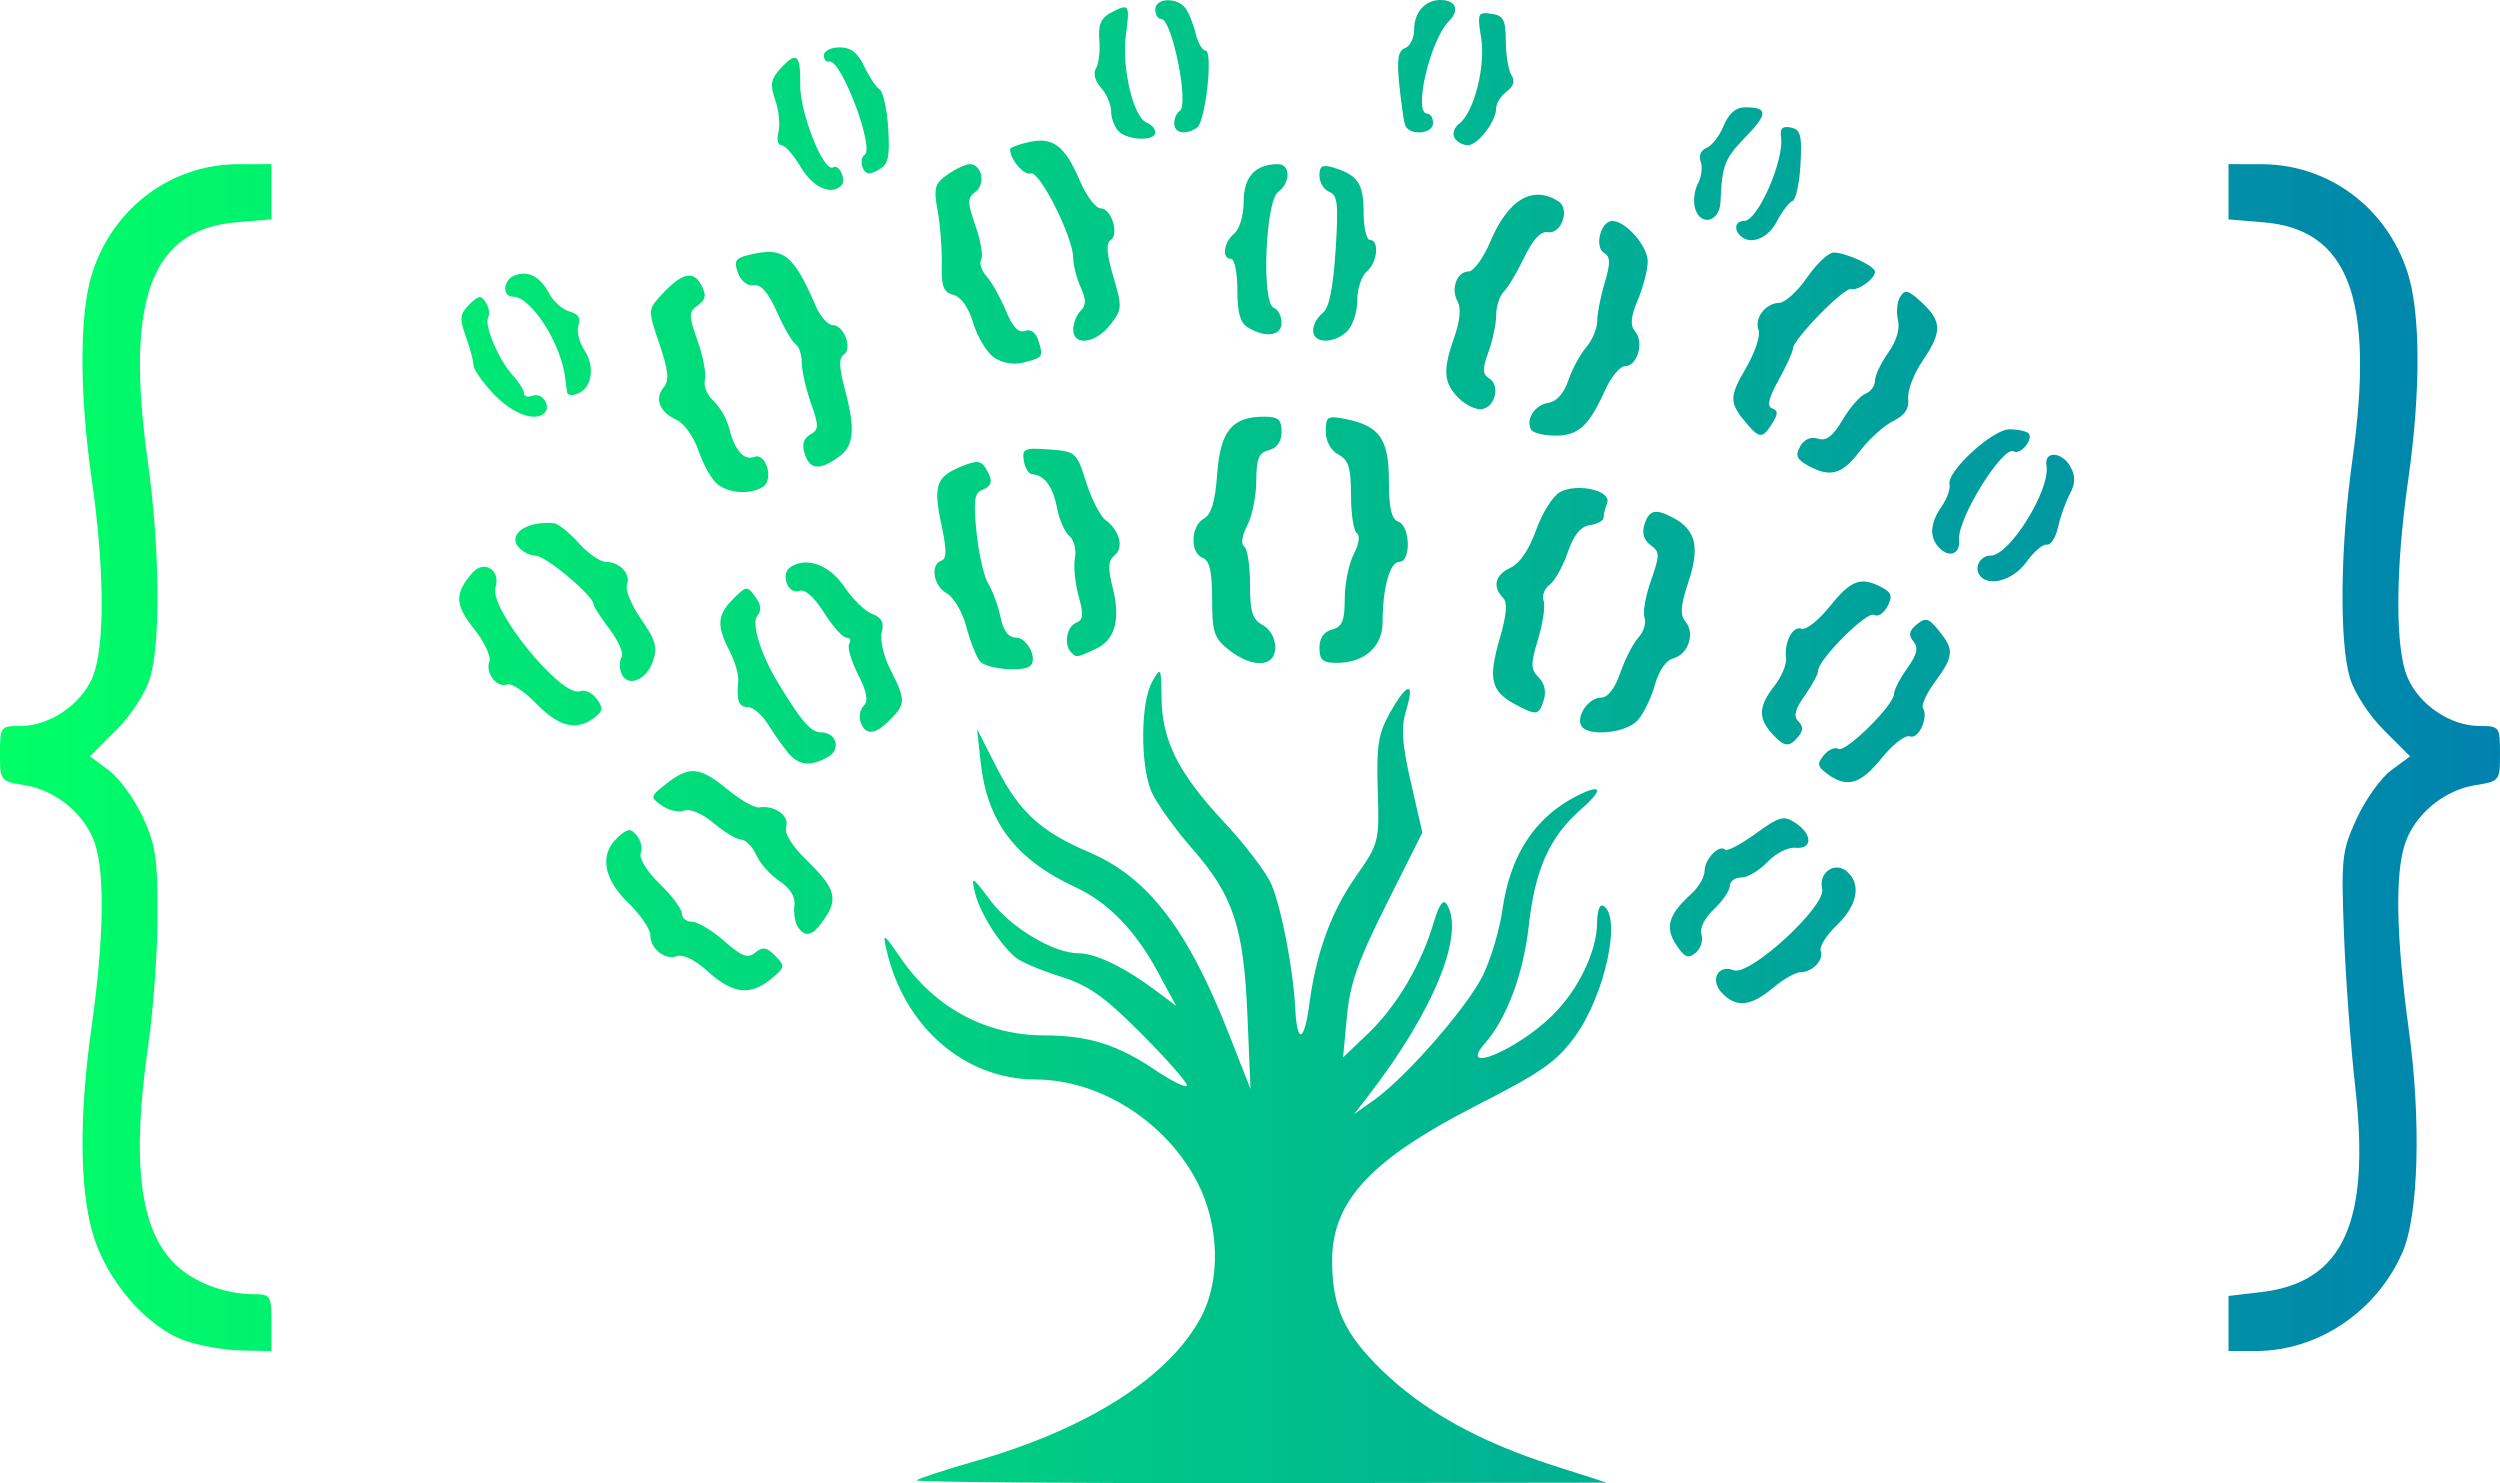 <?xml version="1.0" encoding="UTF-8" standalone="no"?>
<svg
   data-name="Layer 1"
   id="Layer_1"
   viewBox="0 0 396 234.933"
   version="1.1"
   sodipodi:docname="CM.svg"
   width="396"
   height="234.933"
   inkscape:version="1.1-dev (7bb339f916, 2021-01-15, custom)"
   xmlns:inkscape="http://www.inkscape.org/namespaces/inkscape"
   xmlns:sodipodi="http://sodipodi.sourceforge.net/DTD/sodipodi-0.dtd"
   xmlns:xlink="http://www.w3.org/1999/xlink"
   xmlns="http://www.w3.org/2000/svg"
   xmlns:svg="http://www.w3.org/2000/svg"
   xmlns:rdf="http://www.w3.org/1999/02/22-rdf-syntax-ns#"
   xmlns:cc="http://creativecommons.org/ns#"
   xmlns:dc="http://purl.org/dc/elements/1.1/">
  <sodipodi:namedview
     pagecolor="#ffffff"
     bordercolor="#666666"
     borderopacity="1"
     objecttolerance="10"
     gridtolerance="10"
     guidetolerance="10"
     inkscape:pageopacity="0"
     inkscape:pageshadow="2"
     inkscape:window-width="1916"
     inkscape:window-height="1050"
     id="namedview35"
     showgrid="false"
     inkscape:zoom="0.8691521"
     inkscape:cx="209.97476"
     inkscape:cy="243.34061"
     inkscape:window-x="0"
     inkscape:window-y="26"
     inkscape:window-maximized="1"
     inkscape:current-layer="g32"
     inkscape:pagecheckerboard="0"
     fit-margin-top="0"
     fit-margin-left="0"
     fit-margin-right="0"
     fit-margin-bottom="0" />
  <defs
     id="defs4">
    <linearGradient
       inkscape:collect="always"
       id="linearGradient894">
      <stop
         style="stop-color:#00ff66;stop-opacity:1"
         offset="0"
         id="stop890" />
      <stop
         style="stop-color:#0082af;stop-opacity:1"
         offset="1"
         id="stop892" />
    </linearGradient>
    <style
       id="style2">
      .cls-1, .cls-2, .cls-3 {
        fill: none;
        stroke: #353535;
        stroke-width: 2px;
      }

      .cls-1, .cls-2 {
        stroke-linecap: round;
      }

      .cls-1 {
        stroke-miterlimit: 10;
      }

      .cls-2, .cls-3 {
        stroke-linejoin: round;
      }
    </style>
    <linearGradient
       inkscape:collect="always"
       xlink:href="#linearGradient894"
       id="linearGradient896"
       x1="1.525"
       y1="0.744"
       x2="39.59"
       y2="31.965"
       gradientUnits="userSpaceOnUse" />
    <clipPath
       clipPathUnits="userSpaceOnUse"
       id="clipPath1044">
      <rect
         style="opacity:0.257;fill:#008cff;stroke-width:0.5;stroke-linecap:round;stroke-linejoin:round"
         id="rect1046"
         width="30.994"
         height="49.732"
         x="145.234"
         y="154.065" />
    </clipPath>
    <linearGradient
       inkscape:collect="always"
       xlink:href="#linearGradient894"
       id="linearGradient834"
       gradientUnits="userSpaceOnUse"
       x1="1.525"
       y1="0.744"
       x2="39.59"
       y2="31.965" />
    <linearGradient
       inkscape:collect="always"
       xlink:href="#linearGradient894"
       id="linearGradient1280"
       x1="-703.437"
       y1="84.805"
       x2="-306.433"
       y2="84.805"
       gradientUnits="userSpaceOnUse" />
  </defs>
  <title
     id="title6" />
  <g
     id="g842"
     style="stroke:url(#linearGradient896)"
     transform="translate(704.435,46.791)">
    <g
       transform="translate(-1.5,-14)"
       id="g32"
       style="stroke:url(#linearGradient834)">
      <path
         style="fill:url(#linearGradient1280);fill-opacity:1;stroke:none"
         d="m -557.752,201.693 c 0.284,-0.284 4.521,-1.668 9.417,-3.075 17.859,-5.134 30.706,-13.368 35.703,-22.884 3.068,-5.843 2.828,-14.453 -0.592,-21.148 -4.918,-9.63 -15.463,-16.366 -25.643,-16.382 -11.276,-0.018 -20.855,-8.323 -23.637,-20.494 -0.643,-2.813 -0.505,-2.737 2.214,1.227 5.416,7.897 13.517,12.268 22.754,12.278 6.964,0.008 11.583,1.444 17.549,5.459 2.779,1.87 5.052,2.971 5.052,2.447 0,-0.524 -3.263,-4.224 -7.25,-8.224 -5.841,-5.858 -8.319,-7.607 -12.75,-8.998 -3.025,-0.949 -6.191,-2.281 -7.037,-2.959 -2.542,-2.038 -5.786,-7.166 -6.514,-10.293 -0.648,-2.785 -0.519,-2.72 2.466,1.238 3.236,4.292 9.994,8.323 13.95,8.323 2.641,0 7.311,2.245 12.039,5.786 l 3.404,2.55 -2.904,-5.37 c -3.565,-6.591 -7.859,-11.019 -13.001,-13.405 -9.555,-4.434 -14.046,-10.358 -15.072,-19.88 l -0.558,-5.182 3.198,6.264 c 3.507,6.869 6.931,9.986 14.53,13.225 9.361,3.991 15.633,12.162 22.218,28.946 l 3.361,8.565 -0.478,-11.5 c -0.591,-14.203 -2.21,-19.1 -8.812,-26.644 -2.792,-3.191 -5.687,-7.262 -6.433,-9.047 -1.762,-4.218 -1.68,-14.119 0.144,-17.309 1.385,-2.422 1.431,-2.344 1.487,2.5 0.078,6.833 2.662,11.982 9.888,19.707 3.369,3.601 6.76,8.069 7.537,9.928 1.608,3.849 3.424,13.332 3.755,19.616 0.301,5.7 1.425,5.381 2.223,-0.632 1.083,-8.165 3.443,-14.655 7.37,-20.27 3.675,-5.255 3.736,-5.495 3.474,-13.684 -0.225,-7.047 0.074,-8.941 1.934,-12.25 2.729,-4.855 3.997,-5.063 2.573,-0.422 -0.843,2.747 -0.684,5.188 0.744,11.443 l 1.816,7.951 -5.671,11.307 c -4.525,9.022 -5.794,12.62 -6.279,17.807 l -0.608,6.5 4.025,-3.852 c 4.456,-4.264 8.374,-10.893 10.305,-17.434 0.85,-2.88 1.533,-3.864 2.081,-3 2.956,4.659 -2.045,16.921 -12.347,30.276 l -2.307,2.99 3.175,-2.255 c 5.017,-3.563 14.643,-14.569 17.173,-19.635 1.27,-2.543 2.681,-7.256 3.136,-10.474 1.222,-8.648 5.093,-14.6 11.701,-17.995 4.046,-2.079 4.41,-1.144 0.792,2.033 -5.046,4.431 -7.311,9.476 -8.326,18.551 -0.844,7.545 -3.497,14.649 -6.927,18.55 -4.444,5.054 5.015,1.141 10.678,-4.418 4.092,-4.016 7.047,-10.133 7.077,-14.647 0.013,-1.947 0.434,-3.055 1.022,-2.691 2.906,1.796 0.192,14.198 -4.529,20.697 -2.866,3.945 -5.325,5.672 -15.36,10.788 -16.952,8.643 -23.119,15.244 -23.105,24.734 0.011,7.334 1.907,11.515 7.838,17.285 6.655,6.475 15.387,11.337 27.157,15.12 l 8.5,2.732 -54.917,0.072 c -30.204,0.04 -54.684,-0.16 -54.4,-0.444 z m -115.908,-22.137 c -6.105,-2.162 -12.549,-9.698 -14.628,-17.106 -2.061,-7.344 -2.099,-18.687 -0.11,-32.816 1.897,-13.48 2.088,-24 0.52,-28.749 -1.532,-4.642 -6.159,-8.507 -11.135,-9.303 -3.87,-0.619 -3.923,-0.686 -3.923,-4.999 0,-4.265 0.08,-4.372 3.25,-4.376 4.612,-0.005 9.599,-3.39 11.421,-7.751 1.959,-4.687 1.907,-16.998 -0.132,-31.245 -1.996,-13.952 -1.962,-26.461 0.09,-32.814 3.337,-10.332 12.524,-17.157 23.121,-17.177 l 5.25,-0.01 v 4.376 4.376 l -5.541,0.46 c -13.53,1.122 -17.644,12.166 -14.063,37.748 1.912,13.658 2.076,28.729 0.375,34.424 -0.704,2.358 -3.002,5.89 -5.377,8.269 l -4.147,4.153 2.968,2.194 c 1.632,1.207 4.047,4.513 5.367,7.347 2.059,4.423 2.396,6.64 2.377,15.653 -0.012,5.775 -0.674,15 -1.471,20.5 -2.694,18.597 -1.359,29.375 4.314,34.81 2.997,2.871 7.822,4.69 12.442,4.69 2.6,0 2.757,0.255 2.757,4.5 v 4.5 l -4.75,-0.079 c -2.612,-0.043 -6.651,-0.752 -8.975,-1.575 z m 323.725,-2.707 v -4.361 l 5.236,-0.62 c 12.908,-1.529 17.254,-11.014 14.844,-32.393 -0.73,-6.471 -1.54,-17.478 -1.802,-24.46 -0.448,-11.945 -0.329,-13.015 2.019,-18.143 1.372,-2.997 3.836,-6.441 5.476,-7.653 l 2.981,-2.204 -4.147,-4.153 c -2.375,-2.379 -4.672,-5.912 -5.377,-8.269 -1.702,-5.695 -1.538,-20.766 0.374,-34.424 3.582,-25.582 -0.533,-36.626 -14.063,-37.748 l -5.542,-0.46 v -4.376 -4.376 l 5.25,0.01 c 10.597,0.02 19.784,6.845 23.121,17.177 2.052,6.353 2.086,18.862 0.09,32.814 -2.038,14.248 -2.09,26.558 -0.132,31.245 1.822,4.361 6.809,7.746 11.421,7.751 3.171,0.004 3.25,0.111 3.25,4.376 0,4.313 -0.053,4.381 -3.923,4.999 -4.971,0.795 -9.603,4.66 -11.13,9.288 -1.603,4.858 -1.395,14.774 0.62,29.534 1.959,14.351 1.536,29.284 -0.995,35.124 -4.078,9.408 -13.38,15.682 -23.25,15.682 h -4.322 z m -80.331,-52.453 c -1.835,-2.028 -0.5,-4.443 1.938,-3.507 2.566,0.985 14.698,-10.169 14.024,-12.893 -0.623,-2.516 1.957,-4.374 3.869,-2.787 2.37,1.967 1.76,5.377 -1.526,8.525 -1.664,1.594 -2.824,3.424 -2.578,4.065 0.551,1.436 -1.302,3.41 -3.202,3.41 -0.773,0 -2.743,1.125 -4.377,2.5 -3.521,2.963 -5.907,3.164 -8.149,0.686 z m -160.513,-3.286 c -1.993,-1.812 -3.964,-2.804 -4.877,-2.453 -1.909,0.733 -4.278,-1.136 -4.278,-3.373 0,-0.925 -1.575,-3.208 -3.5,-5.074 -3.963,-3.841 -4.577,-7.716 -1.643,-10.37 1.577,-1.428 2.031,-1.47 3.017,-0.282 0.638,0.769 0.917,2.032 0.62,2.807 -0.307,0.801 0.979,2.881 2.983,4.823 1.938,1.878 3.523,4.001 3.523,4.719 0,0.717 0.728,1.304 1.618,1.304 0.89,0 3.18,1.372 5.09,3.048 2.82,2.476 3.746,2.821 4.932,1.836 1.167,-0.968 1.803,-0.864 3.16,0.516 1.601,1.629 1.563,1.841 -0.661,3.664 -3.295,2.701 -6.091,2.375 -9.984,-1.164 z m 153.341,-4.266 c -1.814,-2.768 -1.214,-4.769 2.412,-8.05 1.151,-1.042 2.093,-2.669 2.093,-3.616 0,-1.87 2.333,-4.301 3.249,-3.385 0.311,0.311 2.482,-0.823 4.824,-2.52 3.825,-2.771 4.471,-2.944 6.343,-1.702 2.722,1.807 2.706,4.203 -0.026,3.926 -1.164,-0.118 -3.148,0.891 -4.424,2.25 -1.273,1.355 -3.136,2.463 -4.14,2.463 -1.004,0 -1.826,0.597 -1.826,1.326 0,0.729 -1.129,2.386 -2.509,3.683 -1.504,1.413 -2.296,3.029 -1.977,4.033 0.292,0.922 -0.123,2.219 -0.924,2.884 -1.183,0.982 -1.762,0.74 -3.094,-1.292 z m -139.156,-2.884 c -0.428,-0.688 -0.656,-2.195 -0.507,-3.351 0.174,-1.351 -0.656,-2.709 -2.326,-3.803 -1.429,-0.936 -3.099,-2.803 -3.713,-4.149 -0.613,-1.346 -1.683,-2.447 -2.378,-2.447 -0.695,0 -2.654,-1.171 -4.354,-2.601 -1.809,-1.522 -3.741,-2.352 -4.658,-2 -0.862,0.331 -2.455,-0.021 -3.541,-0.782 -1.931,-1.352 -1.915,-1.431 0.716,-3.5 3.606,-2.837 5.289,-2.674 9.666,0.934 2.035,1.678 4.275,2.957 4.978,2.842 2.43,-0.395 4.85,1.303 4.305,3.021 -0.344,1.084 0.883,3.058 3.47,5.585 4.371,4.269 4.804,5.912 2.446,9.28 -1.759,2.511 -2.967,2.798 -4.103,0.973 z m 163.139,-24.142 c -1.611,-1.178 -1.7,-1.637 -0.578,-2.989 0.729,-0.878 1.763,-1.327 2.298,-0.996 1.095,0.677 8.801,-6.923 8.801,-8.68 0,-0.624 0.942,-2.457 2.093,-4.074 1.575,-2.212 1.82,-3.269 0.988,-4.272 -0.829,-0.999 -0.698,-1.67 0.521,-2.682 1.4,-1.162 1.89,-1.026 3.512,0.978 2.454,3.031 2.381,4.046 -0.581,8.062 -1.357,1.839 -2.228,3.73 -1.935,4.203 0.919,1.487 -0.714,5.011 -2.079,4.487 -0.716,-0.275 -2.721,1.268 -4.457,3.428 -3.346,4.164 -5.489,4.797 -8.583,2.535 z m -164.636,-3.358 c -0.807,-0.963 -2.237,-2.987 -3.178,-4.5 -0.941,-1.512 -2.375,-2.75 -3.187,-2.75 -1.479,0 -1.854,-1.023 -1.538,-4.196 0.093,-0.933 -0.53,-3.048 -1.385,-4.7 -2.081,-4.024 -1.96,-5.698 0.598,-8.256 2.062,-2.062 2.208,-2.076 3.483,-0.332 0.919,1.257 1.016,2.2 0.313,3.046 -0.959,1.156 0.52,5.988 3.196,10.438 3.688,6.135 5.284,8 6.847,8 2.586,0 3.307,2.77 1.037,3.985 -2.74,1.466 -4.517,1.255 -6.186,-0.735 z M -422.28,83.381 c -2.192,-2.422 -2.087,-4.352 0.41,-7.526 1.135,-1.444 1.966,-3.417 1.846,-4.385 -0.321,-2.586 1.071,-5.204 2.478,-4.664 0.673,0.258 2.682,-1.345 4.464,-3.563 3.364,-4.186 4.929,-4.755 8.225,-2.991 1.575,0.843 1.744,1.421 0.884,3.028 -0.585,1.092 -1.54,1.691 -2.124,1.33 -1.085,-0.671 -8.839,7.068 -8.839,8.822 0,0.533 -0.955,2.311 -2.123,3.951 -1.543,2.167 -1.823,3.282 -1.024,4.081 0.799,0.799 0.799,1.461 5e-4,2.423 -1.464,1.763 -2.229,1.671 -4.199,-0.505 z m -144.319,-1.738 c -0.331,-0.862 -0.116,-2.053 0.477,-2.646 0.772,-0.772 0.514,-2.186 -0.905,-4.967 -1.091,-2.139 -1.715,-4.323 -1.387,-4.854 0.328,-0.531 0.126,-0.966 -0.45,-0.966 -0.576,0 -2.174,-1.787 -3.553,-3.971 -1.54,-2.439 -3.038,-3.767 -3.884,-3.443 -1.817,0.697 -3.088,-2.675 -1.419,-3.766 2.588,-1.691 6.199,-0.352 8.569,3.179 1.292,1.925 3.271,3.842 4.396,4.26 1.482,0.55 1.892,1.349 1.488,2.898 -0.311,1.188 0.305,3.832 1.386,5.95 2.426,4.755 2.421,5.416 -0.055,7.892 -2.406,2.406 -3.855,2.54 -4.664,0.433 z m 114.169,0.575 c -0.926,-1.499 1.114,-4.492 3.067,-4.5 1.102,-0.005 2.212,-1.422 3.086,-3.941 0.75,-2.164 2.045,-4.686 2.877,-5.605 0.832,-0.919 1.264,-2.319 0.961,-3.111 -0.304,-0.792 0.153,-3.437 1.014,-5.88 1.435,-4.069 1.43,-4.54 -0.063,-5.632 -1.067,-0.78 -1.402,-1.907 -0.971,-3.265 0.736,-2.317 1.759,-2.553 4.566,-1.051 3.582,1.917 4.235,4.624 2.428,10.065 -1.281,3.858 -1.39,5.304 -0.48,6.4 1.546,1.863 0.436,5.167 -1.945,5.79 -1.142,0.299 -2.296,1.969 -2.919,4.226 -0.567,2.053 -1.797,4.579 -2.734,5.614 -1.816,2.007 -7.826,2.608 -8.888,0.89 z m -165.527,-3.531 c -1.878,-1.938 -3.958,-3.314 -4.623,-3.059 -1.621,0.622 -3.527,-1.804 -2.835,-3.607 0.305,-0.794 -0.787,-3.131 -2.426,-5.193 -3.062,-3.853 -3.118,-5.571 -0.29,-8.864 1.845,-2.148 4.556,-0.463 3.682,2.29 -1.064,3.353 10.483,17.529 13.391,16.439 0.757,-0.284 1.948,0.264 2.645,1.217 1.05,1.436 0.986,1.949 -0.377,2.986 -2.804,2.134 -5.615,1.457 -9.167,-2.208 z m 154.891,0.013 c -3.702,-2.012 -4.153,-4 -2.329,-10.275 1.129,-3.883 1.282,-5.793 0.527,-6.548 -1.724,-1.724 -1.233,-3.634 1.221,-4.752 1.434,-0.654 2.94,-2.878 4.035,-5.962 0.961,-2.706 2.658,-5.407 3.771,-6.003 2.785,-1.49 8.229,-0.233 7.477,1.727 -0.314,0.818 -0.571,1.869 -0.571,2.336 0,0.467 -0.97,0.992 -2.155,1.168 -1.497,0.222 -2.571,1.541 -3.519,4.32 -0.751,2.2 -2.039,4.505 -2.863,5.123 -0.824,0.618 -1.256,1.753 -0.96,2.524 0.296,0.771 -0.09,3.487 -0.858,6.038 -1.214,4.033 -1.203,4.829 0.083,6.115 0.917,0.917 1.224,2.28 0.808,3.589 -0.782,2.463 -1.153,2.511 -4.667,0.602 z m -141.46,-4.868 c -0.322,-0.839 -0.296,-1.995 0.058,-2.568 0.354,-0.573 -0.506,-2.55 -1.911,-4.392 -1.405,-1.843 -2.555,-3.639 -2.555,-3.992 0,-1.295 -7.55,-7.616 -9.128,-7.642 -0.895,-0.015 -2.138,-0.642 -2.762,-1.394 -1.722,-2.075 1.401,-4.155 5.632,-3.751 0.683,0.065 2.445,1.468 3.915,3.118 1.47,1.65 3.409,3 4.308,3 2.225,0 3.996,1.936 3.339,3.649 -0.297,0.773 0.717,3.218 2.252,5.433 2.312,3.336 2.629,4.489 1.847,6.713 -1.065,3.03 -4.106,4.142 -4.995,1.827 z m 56.812,-1.872 c -0.564,-0.688 -1.534,-3.155 -2.156,-5.483 -0.622,-2.328 -2.016,-4.706 -3.098,-5.285 -2.122,-1.136 -2.678,-4.578 -0.839,-5.191 0.834,-0.278 0.838,-1.724 0.018,-5.549 -1.346,-6.278 -0.888,-7.692 3.019,-9.31 2.502,-1.036 3.174,-1.009 3.913,0.158 1.271,2.008 1.134,2.891 -0.552,3.538 -1.178,0.452 -1.347,1.804 -0.843,6.719 0.347,3.384 1.192,7.053 1.876,8.153 0.685,1.1 1.55,3.462 1.922,5.25 0.462,2.215 1.252,3.25 2.482,3.25 1.735,0 3.411,3.293 2.262,4.442 -1.064,1.064 -6.985,0.552 -8.004,-0.692 z m 39.415,-1.823 c -2.32,-1.825 -2.635,-2.785 -2.635,-8.031 0,-4.374 -0.399,-6.112 -1.5,-6.534 -2.028,-0.778 -1.906,-5.035 0.178,-6.201 1.196,-0.669 1.806,-2.702 2.122,-7.079 0.493,-6.812 2.348,-9.082 7.422,-9.082 2.26,0 2.777,0.444 2.777,2.383 0,1.542 -0.706,2.568 -2,2.906 -1.611,0.421 -2.001,1.367 -2.006,4.867 0,2.389 -0.648,5.574 -1.432,7.077 -0.828,1.587 -1.035,2.975 -0.494,3.309 0.513,0.317 0.932,3.009 0.932,5.982 0,4.382 0.379,5.608 2,6.476 1.17,0.626 2,2.094 2,3.535 0,3.168 -3.593,3.359 -7.365,0.392 z m 14.365,-0.311 c 0,-1.542 0.706,-2.568 2,-2.906 1.611,-0.421 2.001,-1.367 2.006,-4.867 0,-2.389 0.648,-5.574 1.432,-7.077 0.828,-1.587 1.035,-2.975 0.494,-3.309 -0.512,-0.317 -0.932,-3.009 -0.932,-5.982 0,-4.382 -0.379,-5.608 -2,-6.476 -1.21,-0.647 -2,-2.094 -2,-3.66 0,-2.378 0.261,-2.538 3.184,-1.953 5.358,1.072 6.816,3.168 6.816,9.799 0,4.301 0.402,6.031 1.5,6.452 1.923,0.738 2.034,6.362 0.125,6.362 -1.475,0 -2.625,4.19 -2.625,9.568 0,3.861 -2.887,6.432 -7.223,6.432 -2.26,0 -2.777,-0.444 -2.777,-2.383 z m -39.333,0.717 c -1.187,-1.187 -0.707,-4.104 0.768,-4.67 1.154,-0.443 1.234,-1.276 0.412,-4.256 -0.563,-2.038 -0.821,-4.76 -0.575,-6.05 0.247,-1.29 -0.152,-2.843 -0.885,-3.452 -0.734,-0.609 -1.618,-2.621 -1.965,-4.471 -0.628,-3.347 -2.014,-5.224 -3.922,-5.311 -0.55,-0.025 -1.147,-0.991 -1.328,-2.146 -0.296,-1.899 0.088,-2.071 4,-1.79 4.221,0.304 4.366,0.431 5.865,5.169 0.845,2.672 2.223,5.372 3.062,6 2.269,1.7 2.958,4.35 1.455,5.597 -1.02,0.846 -1.095,2.015 -0.326,5.047 1.313,5.175 0.415,8.384 -2.752,9.827 -3.013,1.373 -2.95,1.365 -3.81,0.505 z m 143.833,-12.333 c -0.792,-1.282 0.26,-3 1.836,-3 3.001,0 9.468,-10.435 8.83,-14.25 -0.405,-2.425 2.503,-2.235 3.833,0.25 0.778,1.454 0.741,2.614 -0.138,4.25 -0.665,1.238 -1.506,3.6 -1.869,5.25 -0.363,1.65 -1.161,2.896 -1.771,2.768 -0.611,-0.127 -2.066,1.11 -3.234,2.75 -2.123,2.981 -6.202,4.061 -7.487,1.982 z m -6.287,-4.188 c -1.641,-1.641 -1.525,-3.922 0.335,-6.576 0.851,-1.215 1.413,-2.792 1.25,-3.505 -0.467,-2.037 6.819,-8.731 9.503,-8.731 1.302,0 2.663,0.296 3.025,0.658 0.848,0.848 -1.302,3.474 -2.327,2.841 -1.69,-1.045 -8.976,10.673 -8.67,13.944 0.212,2.264 -1.478,3.007 -3.115,1.37 z m -193.502,-10.062 c -0.919,-0.688 -2.279,-3.05 -3.02,-5.25 -0.752,-2.23 -2.301,-4.433 -3.5,-4.979 -2.719,-1.237 -3.564,-3.366 -2.056,-5.182 0.903,-1.088 0.749,-2.639 -0.676,-6.831 -1.806,-5.314 -1.804,-5.467 0.088,-7.558 3.339,-3.689 5.23,-4.237 6.491,-1.88 0.896,1.675 0.797,2.332 -0.497,3.278 -1.484,1.085 -1.486,1.554 -0.031,5.668 0.872,2.467 1.389,5.247 1.147,6.178 -0.242,0.931 0.372,2.427 1.362,3.324 0.991,0.897 2.103,2.832 2.472,4.301 0.883,3.517 2.344,5.183 3.992,4.55 1.875,-0.719 3.134,3.626 1.374,4.741 -1.965,1.245 -5.219,1.082 -7.146,-0.36 z M -416.616,40.924 c -1.722,-0.959 -1.97,-1.592 -1.176,-3.008 0.633,-1.13 1.675,-1.581 2.814,-1.22 1.324,0.42 2.371,-0.378 3.906,-2.98 1.153,-1.955 2.781,-3.817 3.617,-4.137 0.836,-0.321 1.52,-1.253 1.52,-2.072 0,-0.819 0.944,-2.814 2.098,-4.435 1.306,-1.834 1.888,-3.783 1.542,-5.163 -0.306,-1.219 -0.149,-2.876 0.349,-3.682 0.759,-1.228 1.319,-1.078 3.458,0.933 3.191,2.998 3.2,4.632 0.055,9.261 -1.374,2.022 -2.386,4.693 -2.25,5.936 0.174,1.586 -0.536,2.646 -2.381,3.552 -1.446,0.711 -3.831,2.869 -5.301,4.796 -2.823,3.701 -4.689,4.202 -8.251,2.218 z m -158.866,-1.861 c -0.46,-1.448 -0.173,-2.431 0.881,-3.021 1.392,-0.779 1.405,-1.321 0.114,-4.979 -0.797,-2.258 -1.448,-5.147 -1.448,-6.42 0,-1.273 -0.437,-2.585 -0.972,-2.916 -0.534,-0.33 -1.869,-2.63 -2.967,-5.111 -1.361,-3.077 -2.519,-4.414 -3.645,-4.209 -0.965,0.176 -2.002,-0.628 -2.498,-1.938 -0.706,-1.866 -0.454,-2.339 1.515,-2.833 5.67,-1.423 7.172,-0.3 10.795,8.073 0.714,1.65 1.922,3 2.684,3 1.78,0 3.169,3.772 1.729,4.696 -0.774,0.497 -0.735,2.005 0.136,5.264 1.767,6.605 1.529,9.211 -1.001,10.983 -3.027,2.12 -4.516,1.955 -5.324,-0.59 z m 115.102,-3.763 c -0.973,-1.575 0.528,-3.961 2.695,-4.282 1.317,-0.195 2.48,-1.492 3.165,-3.529 0.596,-1.772 1.872,-4.139 2.834,-5.261 0.963,-1.122 1.75,-2.996 1.75,-4.163 0,-1.167 0.532,-3.898 1.182,-6.067 0.942,-3.144 0.92,-4.106 -0.107,-4.741 -1.564,-0.967 -0.51,-5.046 1.304,-5.046 2.142,0 5.621,3.972 5.621,6.417 0,1.286 -0.697,4.008 -1.55,6.048 -1.168,2.796 -1.271,4.046 -0.417,5.074 1.424,1.716 0.316,5.461 -1.616,5.461 -0.797,0 -2.211,1.688 -3.143,3.75 -2.59,5.732 -4.237,7.25 -7.869,7.25 -1.807,0 -3.539,-0.409 -3.848,-0.91 z m 34.251,-0.84 c -2.92,-3.401 -2.952,-4.327 -0.303,-8.847 1.462,-2.495 2.389,-5.239 2.06,-6.097 -0.73,-1.902 1.09,-4.293 3.308,-4.344 0.895,-0.021 2.861,-1.821 4.368,-4 1.507,-2.179 3.399,-3.962 4.203,-3.962 1.949,0 6.556,2.135 6.556,3.038 0,1.122 -2.679,3.064 -3.791,2.747 -1.095,-0.312 -9.21,8 -9.21,9.433 0,0.487 -1.012,2.717 -2.25,4.956 -1.6,2.894 -1.899,4.2 -1.036,4.519 0.948,0.351 0.95,0.871 0.01,2.378 -1.483,2.375 -2.01,2.399 -3.916,0.179 z m -198.557,-4.79 c -1.788,-1.872 -3.25,-3.946 -3.25,-4.61 0,-0.664 -0.542,-2.706 -1.204,-4.538 -1.036,-2.864 -0.96,-3.575 0.536,-5.071 1.491,-1.49 1.87,-1.532 2.638,-0.288 0.494,0.799 0.659,1.838 0.368,2.31 -0.713,1.154 1.659,6.772 3.875,9.176 0.983,1.066 1.787,2.352 1.787,2.857 0,0.505 0.638,0.674 1.417,0.375 1.445,-0.555 2.933,1.646 1.847,2.732 -1.482,1.482 -5.035,0.177 -8.014,-2.943 z m 152.811,0.602 c -2.424,-2.424 -2.56,-4.398 -0.67,-9.754 0.88,-2.494 1.063,-4.531 0.498,-5.54 -1.131,-2.02 -0.12,-4.768 1.753,-4.768 0.786,0 2.333,-2.138 3.438,-4.75 2.824,-6.674 6.684,-8.952 10.776,-6.36 1.885,1.194 0.49,5.245 -1.683,4.886 -1.114,-0.184 -2.355,1.14 -3.708,3.957 -1.119,2.329 -2.581,4.781 -3.25,5.45 -0.669,0.669 -1.216,2.332 -1.216,3.695 0,1.363 -0.549,3.998 -1.221,5.855 -0.987,2.729 -0.968,3.532 0.098,4.191 1.768,1.093 1.022,4.471 -1.078,4.876 -0.922,0.178 -2.605,-0.605 -3.739,-1.739 z m -141.21,-0.843 c -0.081,-0.395 -0.22,-1.394 -0.308,-2.219 -0.581,-5.456 -5.378,-13 -8.267,-13 -1.78,0 -1.604,-2.661 0.223,-3.362 2.17,-0.833 4.039,0.132 5.483,2.83 0.695,1.3 2.167,2.599 3.27,2.887 1.35,0.353 1.804,1.052 1.387,2.137 -0.34,0.887 0.089,2.691 0.953,4.011 1.725,2.633 1.172,5.988 -1.132,6.873 -0.804,0.309 -1.529,0.238 -1.61,-0.158 z m 67.577,-5.615 c -1.139,-0.806 -2.604,-3.245 -3.256,-5.42 -0.736,-2.458 -1.924,-4.147 -3.139,-4.465 -1.583,-0.414 -1.936,-1.338 -1.856,-4.865 0.054,-2.395 -0.239,-6.205 -0.653,-8.468 -0.663,-3.63 -0.477,-4.306 1.584,-5.75 1.285,-0.9 2.863,-1.636 3.506,-1.636 1.898,0 2.56,3.149 0.919,4.377 -1.334,0.998 -1.334,1.602 5.9e-4,5.439 0.826,2.374 1.224,4.765 0.885,5.313 -0.339,0.548 0.058,1.756 0.882,2.684 0.824,0.928 2.193,3.37 3.043,5.427 1.055,2.556 2.008,3.562 3.009,3.178 0.92,-0.353 1.718,0.236 2.147,1.586 0.807,2.543 0.727,2.654 -2.503,3.45 -1.503,0.371 -3.323,0.032 -4.569,-0.85 z m 12.571,-4.403 c 0,-0.99 0.528,-2.328 1.173,-2.973 0.897,-0.897 0.897,-1.778 0,-3.747 -0.645,-1.416 -1.173,-3.488 -1.173,-4.606 0,-3.273 -5.35,-13.925 -6.735,-13.409 -1.04,0.388 -3.265,-2.216 -3.265,-3.82 0,-0.267 1.369,-0.787 3.041,-1.154 3.792,-0.833 5.64,0.598 8.06,6.245 1.005,2.345 2.466,4.264 3.247,4.264 1.728,0 2.99,4.173 1.534,5.073 -0.704,0.435 -0.552,2.299 0.469,5.738 1.433,4.827 1.408,5.226 -0.492,7.641 -2.343,2.979 -5.859,3.428 -5.859,0.748 z m 38,0.16 c 0,-0.902 0.67,-2.139 1.488,-2.75 1.029,-0.767 1.667,-3.814 2.066,-9.866 0.487,-7.38 0.332,-8.85 -0.988,-9.357 -0.861,-0.331 -1.566,-1.483 -1.566,-2.561 0,-1.571 0.447,-1.823 2.25,-1.271 3.836,1.176 4.75,2.536 4.75,7.067 0,2.408 0.45,4.378 1,4.378 1.543,0 1.183,3.604 -0.5,5 -0.825,0.685 -1.5,2.733 -1.5,4.551 0,1.818 -0.707,4.013 -1.571,4.878 -2.075,2.075 -5.429,2.033 -5.429,-0.068 z m -10.25,-0.44 c -1.294,-0.754 -1.75,-2.31 -1.75,-5.97 0,-2.723 -0.45,-4.95 -1,-4.95 -1.519,0 -1.194,-2.594 0.5,-4 0.857,-0.711 1.5,-2.892 1.5,-5.087 0,-3.907 1.843,-5.913 5.434,-5.913 2.014,0 2.029,2.941 0.023,4.407 -2.023,1.479 -2.645,17.584 -0.708,18.327 0.688,0.264 1.25,1.331 1.25,2.373 0,2.089 -2.416,2.463 -5.25,0.813 z m 77.917,-14.587 c -1.086,-1.086 -0.762,-2.333 0.606,-2.333 2.167,0 6.385,-9.631 5.841,-13.338 -0.193,-1.315 0.251,-1.732 1.558,-1.464 1.548,0.317 1.782,1.21 1.529,5.838 -0.165,3.005 -0.737,5.617 -1.271,5.804 -0.534,0.187 -1.649,1.65 -2.477,3.25 -1.397,2.702 -4.23,3.8 -5.787,2.243 z m -7.137,-4.239 c -0.352,-1.111 -0.168,-2.903 0.411,-3.984 0.579,-1.081 0.782,-2.669 0.452,-3.529 -0.35,-0.911 0.031,-1.806 0.912,-2.144 0.832,-0.319 2.058,-1.898 2.725,-3.508 0.824,-1.989 1.922,-2.928 3.425,-2.928 3.62,0 3.618,1.024 -0.012,4.762 -3.276,3.373 -3.676,4.419 -3.913,10.231 -0.127,3.103 -3.103,3.923 -3.999,1.101 z m -141.663,-6.595 c -1.136,-1.925 -2.523,-3.5 -3.083,-3.5 -0.56,0 -0.774,-0.931 -0.477,-2.068 0.297,-1.138 0.074,-3.408 -0.497,-5.046 -0.847,-2.429 -0.712,-3.337 0.731,-4.932 2.632,-2.908 3.285,-2.419 3.212,2.407 -0.068,4.502 3.74,14.07 5.233,13.147 0.966,-0.597 2.132,2.04 1.279,2.893 -1.605,1.605 -4.517,0.285 -6.397,-2.902 z m 9.776,0.014 c -0.306,-0.797 -0.17,-1.689 0.303,-1.98 1.662,-1.027 -3.761,-15.331 -5.605,-14.783 -0.463,0.138 -0.841,-0.312 -0.841,-1 0,-0.688 1.119,-1.25 2.487,-1.25 1.781,0 2.889,0.851 3.904,3 0.78,1.65 1.882,3.304 2.45,3.675 0.568,0.371 1.178,3.165 1.356,6.209 0.27,4.624 0.009,5.703 -1.587,6.557 -1.443,0.772 -2.046,0.668 -2.466,-0.427 z m 93.763,-4.665 c -0.392,-0.633 -0.066,-1.646 0.724,-2.25 2.362,-1.807 4.215,-9.04 3.485,-13.605 -0.622,-3.889 -0.525,-4.119 1.612,-3.816 1.928,0.274 2.276,0.93 2.292,4.323 0.01,2.2 0.417,4.631 0.903,5.402 0.591,0.936 0.335,1.803 -0.769,2.61 -0.909,0.665 -1.653,1.846 -1.653,2.626 0,2.085 -2.898,5.862 -4.498,5.862 -0.761,0 -1.704,-0.518 -2.096,-1.152 z m -53.206,-1.048 c -0.66,-0.66 -1.2,-2.087 -1.2,-3.171 0,-1.084 -0.719,-2.766 -1.598,-3.737 -0.953,-1.053 -1.274,-2.29 -0.795,-3.064 0.441,-0.714 0.679,-2.735 0.528,-4.49 -0.202,-2.35 0.254,-3.474 1.73,-4.264 3.017,-1.615 3.147,-1.435 2.483,3.413 -0.702,5.118 1.175,13.117 3.265,13.919 0.763,0.293 1.388,0.997 1.388,1.564 0,1.425 -4.332,1.299 -5.8,-0.169 z m 8.8,-1.241 c 0,-0.793 0.385,-1.679 0.856,-1.97 1.547,-0.956 -1.184,-14.589 -2.923,-14.589 -0.513,0 -0.933,-0.675 -0.933,-1.5 0,-1.816 3.367,-1.993 4.74,-0.25 0.541,0.688 1.28,2.487 1.641,4 0.361,1.512 1.066,2.75 1.566,2.75 1.26,0 0.013,11.326 -1.347,12.235 -1.801,1.203 -3.6,0.866 -3.6,-0.676 z m 36.553,0.191 c -0.211,-0.688 -0.621,-3.574 -0.911,-6.415 -0.402,-3.937 -0.184,-5.297 0.915,-5.719 0.794,-0.305 1.443,-1.603 1.443,-2.885 0,-2.764 1.722,-4.731 4.141,-4.731 2.481,0 3.131,1.585 1.372,3.344 -2.979,2.979 -5.713,14.656 -3.431,14.656 0.505,0 0.918,0.675 0.918,1.5 0,1.812 -3.9,2.031 -4.447,0.25 z"
         id="path980"
         sodipodi:nodetypes="ssssssscssssssssscssscssscsssscsssssscsscsscsssscssssssssssssssscssscssssscsssccccsssscssssssscsccccssssscssssccccssscssssssccssssssssssssssssssssssssssssssssssssssssssssssssssssssssssssssssssssssssssssssssssssssssssssssssssssssssssscsssssssssssssccsssssssssssssssssssssscscssssssssssssssssssssssssssssssssssssssscsssssssscssssssssssssssssssssssssssssssssssssssssssssssssssssssssssscssssssssscsssccssssssssssssssssssssssssssscsscsssssssssscccssssssssssscsssssssssscsccsssssssssssssssssssssssssssssssssssssssssssssssssssscssssssssccsssssssscssssscsccsssssssssssssssssssscsscsssssssssssssssssssssssssssssssss" />
    </g>
  </g>
</svg>
